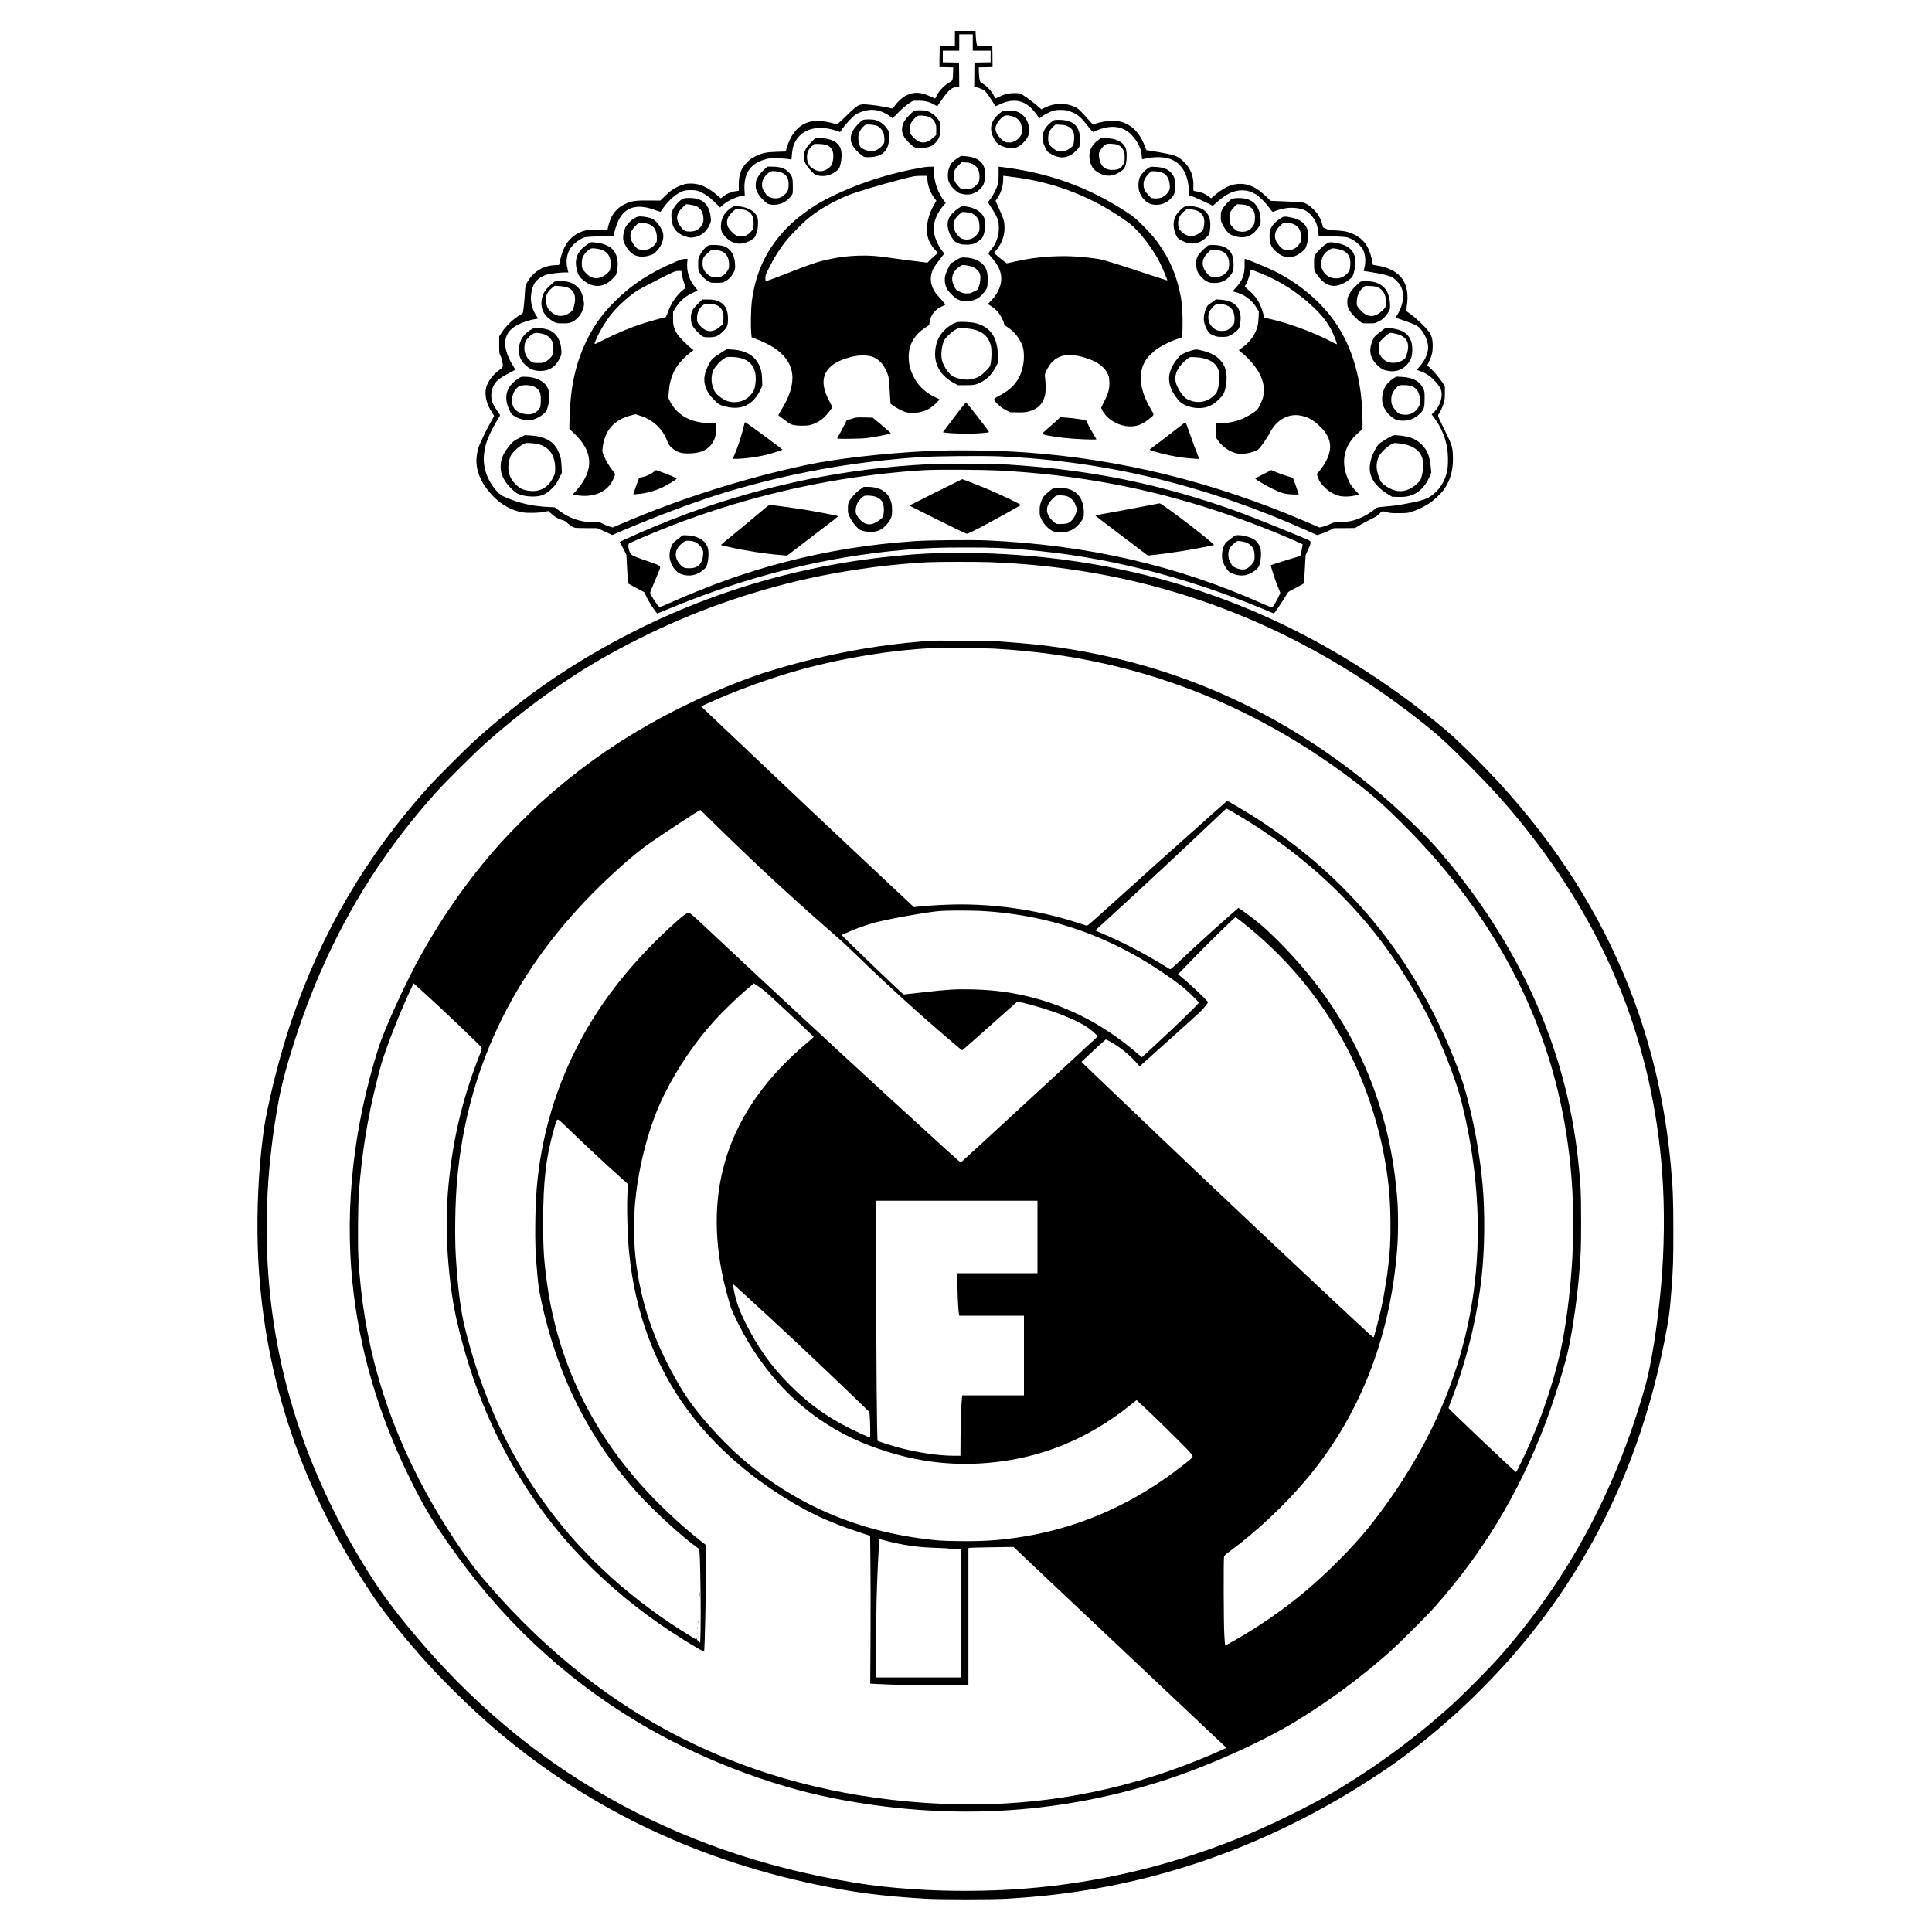 <?xml version="1.0" standalone="no"?>
<!DOCTYPE svg PUBLIC "-//W3C//DTD SVG 20010904//EN"
 "http://www.w3.org/TR/2001/REC-SVG-20010904/DTD/svg10.dtd">
<svg version="1.0" xmlns="http://www.w3.org/2000/svg"
 width="4000pt" height="4000pt" viewBox="0 0 4000 4000"
 preserveAspectRatio="xMidYMid meet">

<g transform="translate(0,4000) scale(0.1,-0.1)"
fill="#000000" stroke="none">
<path d="M19770 39205 l0 -154 -157 -3 -158 -3 -3 -217 -2 -217 142 -3 143 -3
-3 -110 c-4 -150 -8 -165 -64 -195 -115 -64 -216 -165 -273 -277 -17 -32 -31
-60 -32 -62 -2 -2 -48 17 -103 43 -198 93 -337 99 -498 20 -80 -39 -182 -132
-242 -222 -27 -41 -39 -51 -55 -47 -154 40 -463 85 -583 85 -93 0 -145 -30
-282 -164 -63 -62 -150 -145 -193 -184 -72 -66 -80 -70 -105 -61 -66 25 -235
60 -322 65 -183 12 -339 -39 -459 -151 -108 -101 -186 -240 -237 -422 l-16
-60 -187 -6 c-220 -7 -299 -24 -441 -93 -76 -38 -110 -62 -171 -123 -127 -127
-173 -249 -173 -464 l-1 -127 -30 -4 c-16 -3 -50 -8 -74 -11 -59 -8 -176 -64
-226 -108 l-40 -35 -60 52 c-202 177 -374 256 -557 256 -103 0 -166 -14 -266
-61 -107 -49 -165 -91 -279 -202 l-92 -90 -238 2 c-260 2 -335 -7 -453 -55
-208 -84 -335 -243 -387 -481 l-16 -71 -158 5 c-239 9 -369 -19 -506 -108
-155 -101 -253 -261 -312 -509 l-27 -115 -100 -6 c-243 -15 -439 -140 -562
-359 -36 -63 -36 -67 -44 -210 -10 -189 -37 -424 -49 -428 -5 -2 -51 -31 -101
-64 -115 -75 -256 -216 -328 -327 l-55 -85 0 -175 c0 -163 2 -179 23 -218 26
-50 52 -152 52 -210 0 -39 -3 -43 -63 -86 -139 -99 -248 -244 -282 -372 -40
-155 9 -350 134 -535 17 -25 31 -47 31 -51 0 -3 -29 -57 -65 -120 -99 -172
-231 -448 -259 -541 -105 -343 -14 -656 282 -979 173 -188 389 -311 619 -355
109 -20 359 -15 473 10 l75 16 63 -59 c65 -62 151 -111 234 -131 33 -8 61 -26
97 -61 27 -26 74 -60 103 -75 52 -26 54 -26 283 -28 l230 -1 100 -44 c55 -24
125 -56 155 -71 l55 -27 220 94 c701 299 1573 624 2120 788 1336 401 2638 636
4045 731 319 21 1293 30 1641 15 2188 -96 4265 -598 6359 -1536 l211 -94 92
31 c51 16 128 49 172 72 l80 41 220 1 220 2 85 52 c47 29 150 85 230 124 111
54 155 81 184 114 58 64 64 65 153 40 68 -20 100 -23 253 -22 161 0 182 2 265
27 109 34 262 107 370 178 96 64 241 201 300 284 146 205 205 451 183 754 -11
149 -21 177 -196 534 -116 238 -116 238 -99 265 42 65 89 167 109 239 18 63
23 103 23 213 l0 135 -53 78 c-72 105 -189 244 -257 303 l-56 49 40 85 c56
116 74 195 74 315 0 139 -23 223 -81 300 -74 96 -249 266 -357 345 -55 40
-103 76 -107 79 -4 4 -1 47 7 96 79 487 -131 773 -625 849 l-75 12 -8 44 c-52
291 -154 459 -342 565 -124 70 -224 95 -410 104 -134 6 -157 10 -211 35 l-61
28 -18 66 c-32 118 -90 219 -174 302 -42 41 -104 91 -139 111 -74 43 -76 43
-482 60 l-275 12 -95 92 c-191 185 -348 260 -541 259 -177 -2 -344 -81 -549
-262 l-45 -39 -40 33 c-22 18 -68 46 -101 63 -51 25 -90 36 -209 57 -19 3 -20
10 -17 101 7 196 -55 361 -182 488 -102 101 -172 141 -303 170 -99 22 -335 65
-443 80 l-45 6 -34 87 c-132 343 -360 522 -667 522 -99 0 -250 -25 -349 -59
l-60 -20 -50 57 c-197 224 -254 279 -314 306 -113 50 -212 69 -336 63 -116 -6
-193 -26 -307 -82 l-57 -29 -88 76 c-141 120 -319 246 -361 255 -61 12 -203 7
-272 -11 -36 -9 -102 -34 -148 -57 -46 -22 -85 -39 -86 -37 -2 1 -13 25 -26
51 -49 104 -160 220 -261 272 -22 12 -29 25 -40 82 -7 37 -13 106 -13 153 l-1
85 143 3 142 3 -2 217 -3 217 -156 3 -157 2 -11 43 c-7 23 -15 93 -18 155 l-6
112 -213 0 -214 0 0 -155z m370 -85 l0 -170 185 0 185 0 0 -120 0 -120 -167
-2 -168 -3 -3 -252 -2 -251 42 -7 c24 -4 73 -20 109 -37 56 -25 74 -40 117
-96 50 -66 157 -231 165 -255 3 -8 25 -1 71 21 275 136 498 112 682 -72 38
-39 90 -101 114 -138 23 -38 45 -68 47 -68 2 0 28 17 56 39 62 45 149 90 227
117 42 14 82 19 165 18 98 -1 119 -4 195 -33 139 -52 210 -107 320 -248 52
-68 107 -135 122 -149 l26 -27 74 31 c303 126 548 95 727 -93 124 -130 200
-285 209 -423 4 -72 7 -82 22 -77 9 3 50 12 91 19 241 46 450 21 586 -69 169
-112 263 -314 280 -601 l6 -102 81 -26 c45 -15 154 -63 244 -107 l162 -80 83
74 c196 174 351 247 527 247 98 -1 181 -25 275 -80 78 -46 218 -185 289 -288
44 -63 62 -82 75 -77 214 87 384 105 579 60 89 -21 174 -80 240 -169 72 -97
103 -185 117 -328 l7 -68 151 0 c84 0 219 -5 300 -10 147 -9 149 -10 230 -52
93 -48 200 -146 236 -215 52 -103 63 -256 27 -390 l-14 -52 31 -5 c18 -3 79
-13 137 -22 184 -28 372 -74 420 -102 57 -33 139 -114 173 -172 90 -154 69
-387 -53 -590 l-47 -78 141 -47 c213 -70 314 -117 358 -165 90 -101 151 -221
171 -338 23 -140 -35 -301 -162 -449 l-70 -82 52 -17 c114 -37 209 -95 298
-184 101 -100 156 -188 165 -264 16 -131 -44 -292 -146 -397 l-59 -60 53 -70
c141 -187 236 -414 271 -644 17 -114 19 -308 5 -409 -27 -183 -116 -361 -240
-480 -133 -127 -230 -169 -520 -226 -224 -45 -369 -65 -560 -80 -120 -10 -138
-14 -165 -36 -149 -121 -314 -209 -472 -251 -77 -20 -130 -26 -248 -30 -149
-5 -150 -5 -230 -44 -44 -21 -111 -45 -148 -54 l-69 -16 -266 115 c-1927 828
-3845 1301 -5842 1441 -588 41 -1476 53 -2000 26 -912 -45 -1897 -158 -2500
-285 -1280 -271 -2613 -692 -3805 -1203 l-219 -94 -71 21 c-38 12 -99 37 -135
57 -59 32 -70 35 -123 30 -79 -7 -254 9 -349 33 -161 40 -303 110 -448 220
l-75 57 -140 7 c-266 13 -499 58 -726 140 -194 70 -250 100 -311 164 -214 224
-316 504 -287 785 24 238 109 442 334 808 2 3 -21 39 -51 80 -31 41 -71 106
-91 145 -81 165 -42 379 93 503 45 42 132 95 272 166 51 25 92 50 90 53 -2 4
-29 50 -60 103 -186 312 -197 559 -32 724 98 98 313 190 517 220 26 4 47 9 47
11 0 1 -14 23 -30 48 -129 190 -152 408 -69 631 43 114 168 208 320 239 90 18
259 36 344 36 l63 0 -14 53 c-57 212 -8 407 135 539 38 35 101 80 140 101 69
38 74 39 218 47 82 5 219 10 306 10 156 0 157 0 157 23 0 47 53 216 94 302
138 284 391 355 766 214 86 -32 105 -37 112 -25 4 8 34 50 66 93 117 157 262
279 390 326 44 16 80 21 162 21 94 0 113 -3 181 -30 111 -45 210 -114 326
-229 l101 -100 50 45 c102 92 281 176 414 195 l48 7 -6 117 c-17 320 109 525
377 615 131 44 200 51 382 37 89 -7 174 -15 188 -18 l26 -5 7 88 c14 181 58
296 153 395 169 177 456 219 767 112 l79 -27 16 24 c86 130 256 313 328 353
74 40 191 75 273 82 135 12 293 -39 417 -134 l53 -40 122 123 c80 79 155 144
212 182 l90 58 115 1 c134 0 226 -23 324 -81 32 -19 60 -34 62 -34 1 0 32 44
68 98 113 168 190 254 250 279 29 12 71 23 95 23 l42 0 -2 253 -3 252 -167 3
-168 2 0 120 0 120 170 0 170 0 0 170 0 170 140 0 140 0 0 -170z"/>
<path d="M18952 37713 c-25 -3 -53 -24 -116 -86 -91 -91 -126 -144 -151 -231
-32 -110 8 -226 117 -333 104 -104 142 -127 213 -131 77 -5 189 12 249 38 68
29 139 100 172 173 25 55 28 76 32 187 l4 125 -42 62 c-52 79 -108 127 -189
166 -55 26 -76 30 -160 33 -53 1 -111 0 -129 -3z m267 -127 c68 -25 111 -63
140 -125 23 -50 26 -68 25 -156 l-1 -100 -58 -52 c-153 -140 -285 -137 -419 8
-57 62 -64 75 -70 122 -12 96 22 193 91 258 72 68 80 71 168 66 44 -3 100 -12
124 -21z"/>
<path d="M20715 37668 c-209 -155 -251 -345 -123 -561 47 -81 95 -116 211
-152 159 -50 268 -26 377 84 88 88 130 169 130 247 -1 181 -84 326 -225 391
-53 24 -75 28 -185 31 l-125 4 -60 -44z m217 -69 c68 -15 115 -39 155 -81 45
-47 65 -101 71 -195 4 -75 3 -85 -22 -126 -50 -86 -148 -147 -235 -147 -85 0
-110 11 -176 75 -73 70 -115 147 -115 211 0 63 50 154 122 219 68 61 93 67
200 44z"/>
<path d="M17874 37519 c-49 -14 -189 -167 -227 -247 -43 -90 -45 -180 -5 -265
30 -63 123 -167 202 -225 49 -36 52 -37 140 -36 291 1 426 138 426 433 0 79
-3 91 -29 133 -67 106 -150 173 -250 202 -59 17 -205 20 -257 5z m284 -124
c56 -23 118 -95 137 -158 8 -28 15 -83 15 -123 0 -71 -1 -75 -43 -126 -29 -36
-64 -64 -108 -87 -59 -30 -69 -33 -136 -29 -69 5 -145 32 -196 72 -30 23 -57
118 -57 198 0 90 28 155 95 227 34 36 55 51 78 53 57 5 171 -9 215 -27z"/>
<path d="M21780 37484 c-112 -87 -161 -156 -186 -256 -22 -90 -7 -177 49 -289
39 -76 47 -85 107 -121 199 -119 372 -99 531 63 66 67 67 70 74 134 37 343
-104 506 -440 504 -88 0 -91 -1 -135 -35z m315 -93 c104 -46 144 -111 145
-233 0 -42 -5 -100 -11 -128 -10 -47 -17 -56 -71 -96 -140 -103 -269 -94 -389
26 -57 57 -73 106 -67 206 6 86 41 157 108 216 l45 40 95 -4 c69 -4 109 -11
145 -27z"/>
<path d="M16796 37058 c-113 -114 -151 -190 -151 -303 0 -70 4 -87 33 -142 31
-61 138 -185 193 -223 15 -11 58 -24 96 -30 129 -18 248 17 357 105 52 43 54
46 77 137 29 117 31 240 5 317 -48 140 -206 220 -434 221 l-93 0 -83 -82z
m273 -49 c122 -26 185 -105 184 -233 0 -111 -25 -194 -71 -234 -128 -113 -254
-115 -389 -5 -54 44 -85 121 -85 213 -1 88 28 154 97 220 l54 50 80 0 c44 0
102 -5 130 -11z"/>
<path d="M22733 37097 c-175 -129 -223 -311 -137 -521 30 -72 91 -127 198
-177 128 -60 263 -46 392 40 81 54 98 76 120 151 28 97 27 288 -2 351 -60 129
-207 198 -420 199 l-92 0 -59 -43z m358 -82 c72 -9 131 -52 165 -122 26 -51
29 -69 29 -153 0 -85 -3 -100 -27 -140 -44 -75 -76 -99 -149 -111 -212 -35
-336 59 -355 272 -6 60 -4 71 22 119 16 29 48 72 72 96 54 52 90 58 243 39z"/>
<path d="M19835 36732 c-115 -75 -150 -114 -181 -199 -24 -64 -29 -94 -29
-168 0 -82 3 -97 33 -157 22 -45 52 -85 97 -127 81 -75 104 -87 195 -102 125
-21 237 11 325 92 76 70 102 122 116 227 39 292 -95 447 -406 468 l-90 6 -60
-40z m300 -127 c101 -49 145 -131 145 -267 0 -89 -17 -126 -87 -189 -61 -55
-117 -73 -215 -67 l-82 5 -52 55 c-74 80 -99 137 -99 223 0 91 20 132 104 214
l66 64 82 -6 c63 -4 97 -12 138 -32z"/>
<path d="M15835 36503 c-65 -55 -139 -148 -168 -213 -14 -31 -20 -68 -21 -120
-1 -69 3 -83 37 -153 28 -57 58 -97 118 -156 73 -73 85 -81 137 -92 171 -35
347 36 448 183 29 41 29 42 29 192 -1 173 -11 210 -86 290 -73 80 -180 116
-343 116 l-94 0 -57 -47z m265 -54 c167 -27 243 -131 226 -312 -8 -84 -20
-110 -84 -169 -86 -80 -196 -97 -312 -47 -35 15 -55 34 -87 82 -54 79 -65 109
-66 179 0 76 37 151 109 217 66 61 100 69 214 50z"/>
<path d="M19130 36538 c-726 -122 -1398 -342 -2021 -659 -325 -166 -672 -429
-896 -681 -374 -419 -578 -877 -649 -1453 -18 -152 -24 -499 -10 -645 l8 -85
91 -33 c125 -46 276 -120 367 -179 461 -303 509 -731 146 -1307 -31 -49 -53
-92 -49 -96 4 -4 63 -48 129 -97 109 -81 128 -92 190 -104 88 -17 263 -18 334
0 99 24 210 84 289 157 70 65 171 194 171 219 0 6 -20 47 -45 91 -55 96 -102
215 -122 309 -59 277 93 485 437 599 147 48 246 67 364 67 173 0 278 -43 382
-154 60 -65 124 -187 147 -282 9 -34 21 -169 28 -307 7 -136 15 -251 18 -256
11 -17 142 -100 215 -136 92 -46 167 -60 287 -53 116 6 236 44 323 102 55 36
186 159 186 174 0 4 -33 22 -74 40 -155 68 -310 194 -399 325 -58 86 -124 232
-141 312 -74 351 32 619 319 809 l81 53 11 67 c27 156 121 269 275 331 27 10
48 23 48 28 0 10 -67 91 -152 183 -124 134 -173 303 -133 458 23 88 54 142
164 284 l101 131 -52 67 c-98 129 -168 318 -168 450 1 154 80 338 209 485 l41
46 -33 43 c-127 167 -202 377 -214 597 l-6 112 -71 -1 c-39 -1 -96 -6 -126
-11z m70 -225 c1 -139 55 -295 141 -409 l46 -61 -24 -39 c-114 -184 -173 -378
-173 -568 0 -152 62 -295 181 -422 l48 -50 -95 -84 c-52 -45 -99 -91 -105
-101 -8 -15 -18 -18 -47 -14 -20 3 -131 17 -247 31 -115 14 -315 40 -444 59
-315 47 -478 59 -701 52 -217 -7 -379 -26 -584 -68 -258 -53 -368 -90 -1001
-337 -201 -79 -334 -126 -340 -120 -5 5 -10 34 -9 66 0 51 8 73 82 217 170
334 323 546 577 800 188 189 308 287 502 411 129 82 356 200 506 263 197 82
689 231 1157 351 260 67 268 68 398 69 l132 1 0 -47z"/>
<path d="M20675 36397 c0 -114 -5 -168 -18 -217 -25 -91 -98 -235 -156 -306
l-48 -61 54 -84 c153 -238 173 -292 173 -459 0 -153 -56 -312 -152 -429 -78
-97 -78 -81 -6 -163 148 -169 208 -300 208 -450 0 -158 -86 -335 -234 -477
l-45 -45 72 -46 c40 -25 95 -72 124 -103 55 -60 128 -193 139 -253 5 -29 17
-41 75 -79 129 -84 231 -206 296 -355 73 -169 50 -468 -52 -670 -85 -169 -215
-290 -430 -401 -118 -61 -119 -67 -18 -167 59 -58 100 -88 167 -122 l89 -45
141 -3 c100 -3 162 1 215 12 200 42 323 156 366 338 18 75 19 242 4 353 -11
79 -11 81 19 146 82 181 185 277 347 324 89 26 256 16 401 -24 284 -78 451
-189 528 -351 26 -56 31 -78 34 -166 6 -138 -18 -230 -105 -403 l-66 -135 32
-62 c89 -172 316 -308 536 -321 157 -9 275 32 416 145 125 100 121 85 53 199
-238 399 -280 744 -123 1010 49 82 170 201 272 268 104 67 255 140 389 186
l97 34 8 65 c12 99 8 502 -6 615 -54 435 -195 827 -420 1167 -117 177 -208
287 -385 464 -155 156 -186 181 -331 277 -805 527 -1627 823 -2615 941 l-45 5
0 -152z m385 -73 c642 -90 1235 -290 1800 -607 166 -93 480 -301 561 -371 206
-180 453 -507 596 -791 48 -93 156 -355 150 -361 -2 -2 -152 46 -333 106 -181
61 -484 160 -674 220 -302 95 -363 112 -490 129 -321 44 -607 57 -883 42 -307
-18 -492 -43 -784 -108 l-162 -35 -83 64 c-46 36 -104 85 -131 109 l-47 44 50
60 c117 138 178 323 167 501 -7 108 -16 137 -112 351 l-73 165 44 66 c73 109
114 244 114 380 l0 72 58 -6 c31 -3 136 -17 232 -30z"/>
<path d="M23788 36530 c-63 -34 -155 -128 -184 -186 -39 -79 -45 -214 -16
-310 39 -126 153 -242 259 -264 146 -31 283 8 384 110 72 71 85 98 99 199 21
151 -10 272 -89 351 -76 75 -164 107 -321 115 -83 5 -100 3 -132 -15z m253
-96 c109 -35 169 -128 177 -272 4 -82 4 -83 -32 -138 -65 -97 -159 -141 -281
-131 l-70 6 -56 59 c-77 82 -104 140 -103 222 0 50 7 77 28 119 33 63 109 148
139 155 36 7 149 -4 198 -20z"/>
<path d="M14136 35885 c-68 -36 -156 -133 -207 -228 -31 -58 -31 -62 -27 -161
11 -209 97 -327 287 -391 85 -29 134 -31 216 -10 127 33 223 116 283 244 32
71 34 79 28 147 -19 211 -106 340 -263 393 -79 27 -270 30 -317 6z m263 -147
c106 -40 164 -135 165 -273 0 -59 -4 -78 -27 -117 -55 -94 -138 -142 -247
-142 -95 -1 -127 13 -180 77 -129 158 -121 291 28 428 l67 61 70 -7 c38 -4 94
-16 124 -27z"/>
<path d="M25511 35884 c-52 -22 -173 -151 -207 -220 -26 -52 -29 -70 -29 -150
0 -84 3 -95 37 -165 20 -40 60 -102 89 -136 45 -53 62 -65 122 -88 229 -85
406 -27 537 176 36 55 40 69 40 123 -2 263 -117 426 -330 466 -78 15 -219 12
-259 -6z m326 -144 c118 -52 160 -144 142 -307 -6 -59 -14 -82 -40 -118 -61
-84 -142 -121 -245 -112 -78 8 -108 23 -161 80 -69 74 -78 99 -78 208 0 96 0
97 39 153 22 32 58 73 80 93 l41 35 87 -5 c57 -4 104 -13 135 -27z"/>
<path d="M15142 35700 c-121 -78 -193 -185 -211 -312 -15 -104 -2 -176 42
-236 78 -106 174 -172 278 -192 91 -18 215 13 316 79 63 41 70 53 110 186 23
81 23 235 -1 289 -56 125 -205 203 -419 218 -54 4 -63 2 -115 -32z m313 -59
c108 -48 149 -123 148 -268 -1 -75 -5 -99 -21 -125 -31 -49 -92 -105 -134
-123 -47 -19 -158 -20 -204 0 -45 19 -144 119 -169 171 -55 116 -16 230 117
341 l43 35 85 -4 c59 -3 100 -11 135 -27z"/>
<path d="M19846 35690 c-89 -58 -169 -143 -201 -212 -48 -103 -30 -240 47
-372 55 -92 76 -113 146 -142 59 -25 80 -28 172 -29 126 0 184 19 275 93 54
43 61 53 83 122 32 100 40 237 18 311 -41 142 -184 238 -400 267 l-68 9 -72
-47z m256 -100 c56 -16 119 -69 147 -125 21 -40 27 -67 29 -142 4 -85 2 -97
-22 -137 -54 -92 -141 -146 -235 -146 -80 0 -127 19 -174 69 -151 161 -141
328 27 463 l51 40 70 -5 c39 -4 87 -11 107 -17z"/>
<path d="M24509 35711 c-64 -43 -142 -128 -173 -188 -50 -101 -51 -232 0 -360
34 -88 52 -106 149 -154 179 -89 348 -62 494 79 58 57 59 57 71 140 34 225
-26 380 -175 452 -56 27 -146 48 -240 55 -77 6 -81 5 -126 -24z m265 -69 c139
-54 187 -167 147 -350 -13 -59 -17 -65 -72 -106 -143 -108 -282 -96 -403 34
-38 40 -45 55 -51 104 -17 133 28 235 140 318 38 29 43 30 116 24 42 -3 97
-14 123 -24z"/>
<path d="M13145 35487 c-79 -42 -165 -128 -198 -198 -31 -66 -51 -173 -45
-237 9 -90 92 -227 178 -296 94 -75 228 -90 377 -42 75 24 86 32 141 91 102
111 150 239 132 352 -17 107 -133 269 -225 313 -51 25 -176 49 -250 49 -37 0
-65 -8 -110 -32z m285 -126 c114 -43 170 -138 170 -285 0 -80 -2 -87 -33 -128
-73 -96 -181 -138 -301 -117 -61 10 -69 15 -110 61 -88 101 -121 196 -97 285
14 50 70 127 131 178 45 37 46 37 115 32 38 -3 95 -15 125 -26z"/>
<path d="M26500 35472 c-88 -57 -153 -126 -189 -202 -22 -48 -26 -68 -26 -155
0 -150 26 -219 115 -306 180 -176 381 -179 572 -8 51 44 61 59 80 122 19 59
23 95 23 197 0 116 -2 129 -27 175 -54 103 -152 168 -298 198 -159 33 -166 33
-250 -21z m248 -101 c124 -38 182 -120 190 -266 4 -68 1 -88 -16 -122 -66
-128 -177 -182 -314 -154 -48 10 -63 20 -108 66 -28 30 -63 81 -78 112 -54
117 -25 222 91 329 57 53 60 54 117 54 32 0 85 -8 118 -19z"/>
<path d="M12158 34940 c-179 -118 -257 -271 -229 -456 17 -116 54 -201 109
-253 159 -150 334 -189 496 -112 46 22 94 57 143 105 68 64 76 77 89 131 44
187 24 344 -60 458 -57 78 -208 148 -347 162 -35 3 -78 8 -94 11 -24 3 -47 -6
-107 -46z m212 -91 c206 -33 294 -155 269 -374 -9 -79 -10 -80 -62 -129 -110
-104 -238 -134 -344 -80 -69 34 -169 141 -180 191 -15 69 -8 175 14 224 24 53
73 111 127 151 43 31 72 34 176 17z"/>
<path d="M27447 34943 c-76 -50 -196 -174 -223 -230 -15 -31 -18 -62 -18 -168
0 -148 2 -155 90 -270 179 -237 389 -256 646 -58 54 41 59 49 84 126 35 109
45 279 20 359 -45 140 -159 225 -353 262 -156 30 -172 28 -246 -21z m248 -98
c192 -36 274 -139 262 -325 -7 -108 -21 -143 -81 -198 -69 -63 -125 -85 -216
-85 -124 0 -223 61 -277 171 -24 49 -28 69 -27 137 1 125 58 223 168 285 59
34 68 35 171 15z"/>
<path d="M14664 34917 c-52 -24 -132 -115 -172 -196 -36 -73 -37 -77 -37 -190
0 -108 2 -120 29 -174 33 -65 107 -139 181 -183 48 -28 55 -29 170 -29 113 0
123 2 178 29 71 36 136 104 176 184 26 52 31 73 31 135 0 208 -80 351 -228
408 -73 28 -279 38 -328 16z m257 -112 c113 -39 171 -131 173 -275 1 -83 0
-86 -39 -145 -26 -38 -58 -70 -89 -90 -46 -28 -56 -30 -140 -30 -104 1 -133
12 -198 77 -58 58 -82 118 -82 203 0 107 14 135 107 216 l82 71 70 -6 c39 -3
91 -13 116 -21z"/>
<path d="M25022 34923 c-27 -5 -173 -148 -215 -209 -52 -77 -58 -217 -15 -332
25 -67 117 -167 189 -206 42 -23 68 -30 138 -34 150 -8 265 42 350 152 61 79
71 111 71 230 0 231 -87 349 -287 391 -64 14 -180 18 -231 8z m262 -119 c115
-40 174 -146 163 -297 -4 -68 -10 -86 -35 -121 -69 -94 -181 -139 -301 -118
-61 10 -69 15 -109 59 -139 156 -135 305 11 445 l62 61 80 -6 c44 -3 102 -14
129 -23z"/>
<path d="M19791 34610 c-52 -33 -97 -60 -101 -60 -15 0 -108 -199 -120 -256
-19 -90 -8 -182 29 -259 36 -72 120 -163 205 -219 113 -75 289 -74 428 1 57
31 143 119 183 187 27 46 29 60 33 169 5 132 -6 204 -43 277 -68 135 -240 220
-445 219 -74 0 -76 0 -169 -59z m301 -120 c97 -26 178 -96 199 -172 16 -59 6
-169 -23 -248 l-23 -65 -79 -40 c-70 -36 -86 -40 -150 -40 -60 0 -81 5 -136
32 -87 43 -95 50 -129 123 -76 160 -35 300 120 404 47 31 51 32 114 25 36 -5
84 -13 107 -19z"/>
<path d="M14000 34586 c-525 -220 -918 -474 -1261 -816 -252 -251 -416 -473
-563 -759 -249 -487 -365 -988 -383 -1658 l-6 -232 98 -93 c403 -380 418 -763
47 -1183 l-70 -80 51 -12 c86 -20 207 -26 294 -14 255 36 419 158 504 374 l27
70 -59 80 c-75 100 -128 190 -175 297 -34 77 -36 87 -29 149 38 380 237 606
612 696 l72 18 88 -28 c273 -85 470 -269 569 -531 24 -62 39 -86 84 -128 109
-101 210 -132 395 -123 194 10 311 53 404 152 91 96 131 211 131 381 l0 91
-116 1 c-353 5 -602 114 -770 335 -26 34 -61 91 -77 126 l-30 64 11 138 c18
209 72 371 173 521 55 82 175 206 267 275 l72 54 -57 44 c-70 52 -237 223
-280 285 -17 25 -43 79 -59 120 -26 69 -28 87 -29 210 l0 135 39 64 c107 174
236 279 453 367 22 9 21 11 -31 73 -126 148 -185 332 -167 524 l6 67 -55 -1
c-43 0 -83 -12 -180 -53z m118 -273 c10 -64 46 -184 76 -254 5 -11 -9 -28 -50
-60 -128 -99 -250 -276 -314 -455 -38 -109 -38 -109 -76 -118 -99 -21 -372
-100 -489 -139 -283 -96 -504 -190 -782 -331 -206 -105 -195 -108 -131 39 72
164 198 370 309 506 131 161 335 348 513 470 44 30 242 136 440 236 357 180
362 182 427 183 l65 0 12 -77z"/>
<path d="M25768 34527 c6 -203 -44 -338 -176 -478 -41 -44 -73 -81 -71 -83 2
-1 30 -8 62 -15 32 -7 99 -33 150 -58 111 -56 222 -161 287 -271 l43 -73 -6
-127 c-5 -138 -25 -218 -80 -327 -57 -114 -158 -225 -274 -303 -29 -19 -53
-38 -53 -42 0 -4 28 -29 62 -56 143 -112 299 -298 373 -444 75 -149 101 -310
71 -450 -9 -44 -36 -117 -66 -177 -49 -99 -54 -105 -128 -158 -210 -149 -436
-224 -689 -228 l-106 -2 6 -148 5 -149 37 -54 c99 -143 265 -253 417 -275 114
-17 278 13 398 71 46 22 192 226 277 387 122 231 358 366 585 334 177 -25 298
-90 453 -246 99 -98 152 -185 180 -291 45 -173 -22 -381 -189 -590 l-72 -90
22 -68 c28 -82 73 -145 166 -231 79 -73 195 -135 286 -154 99 -20 238 -13 359
20 l43 12 -75 79 c-84 89 -112 132 -160 246 -157 372 -72 714 240 972 l65 54
0 140 c-1 863 -205 1579 -608 2131 -289 397 -719 753 -1202 995 -161 81 -594
260 -629 260 -3 0 -5 -51 -3 -113z m307 -174 c419 -163 802 -409 1136 -730
174 -167 289 -320 374 -498 49 -102 101 -243 92 -251 -3 -3 -47 17 -99 45
-373 201 -956 413 -1349 491 -55 11 -57 12 -64 48 -13 71 -57 198 -91 262 -64
122 -132 201 -277 322 l-28 23 30 55 c35 62 76 182 86 253 9 56 -9 58 190 -20z"/>
<path d="M11484 34170 c-11 -4 -60 -46 -109 -92 -67 -63 -95 -97 -115 -143
-89 -196 -60 -381 81 -508 33 -30 88 -70 122 -88 61 -33 64 -34 187 -34 107 0
133 4 183 24 136 54 261 239 258 383 -2 69 -32 191 -61 249 -54 105 -166 185
-290 209 -63 12 -227 12 -256 0z m241 -114 c166 -51 218 -190 155 -413 -22
-76 -49 -104 -144 -153 -117 -60 -241 -34 -346 71 -39 39 -54 64 -70 115 -47
154 -13 266 113 366 l52 41 95 -6 c52 -3 118 -13 145 -21z"/>
<path d="M28171 34169 c-13 -5 -63 -49 -111 -98 -67 -68 -97 -107 -126 -167
-36 -71 -39 -85 -39 -159 0 -71 4 -88 34 -150 37 -75 154 -202 240 -260 43
-29 47 -30 171 -30 126 0 126 0 202 38 85 41 155 110 207 201 28 48 31 62 31
138 0 99 -27 216 -67 289 -54 100 -172 178 -303 198 -80 13 -207 13 -239 0z
m355 -118 c123 -54 185 -184 167 -356 -6 -57 -9 -63 -68 -121 -149 -146 -289
-155 -426 -27 -28 26 -65 67 -81 91 -29 41 -30 48 -26 130 4 112 43 197 121
268 l52 46 105 -4 c79 -4 118 -10 156 -27z"/>
<path d="M14452 33713 c-120 -119 -147 -174 -147 -298 0 -121 28 -178 146
-297 97 -98 111 -104 244 -101 118 2 183 29 266 112 96 96 110 128 111 260 1
175 -42 278 -144 345 -72 48 -149 66 -280 66 l-108 0 -88 -87z m349 -19 c79
-22 132 -69 159 -142 19 -49 21 -72 17 -157 l-4 -99 -53 -48 c-147 -136 -284
-138 -412 -6 -72 74 -81 97 -76 192 6 109 52 201 128 252 29 20 47 24 109 24
41 0 101 -7 132 -16z"/>
<path d="M25105 33752 c-38 -28 -80 -59 -92 -69 -29 -23 -68 -121 -84 -207
-20 -108 10 -229 84 -339 27 -40 44 -52 107 -79 68 -29 84 -32 180 -33 97 0
110 2 170 31 36 17 93 56 127 87 57 54 61 61 71 120 21 119 23 155 12 222 -31
195 -163 294 -415 311 l-90 6 -70 -50z m214 -52 c162 -27 241 -128 241 -307 0
-60 -4 -80 -24 -111 -30 -48 -89 -100 -135 -120 -50 -21 -168 -19 -212 3 -114
58 -173 150 -172 269 1 89 15 120 88 203 67 75 92 82 214 63z"/>
<path d="M19830 33332 c-92 -15 -236 -113 -326 -222 -94 -115 -144 -269 -144
-444 1 -258 143 -469 410 -607 l65 -34 160 0 c131 0 170 3 215 19 189 65 312
175 412 369 l38 72 0 132 c0 402 -158 627 -490 699 -77 17 -277 26 -340 16z
m189 -132 c288 -26 444 -141 497 -367 18 -78 15 -266 -7 -367 -11 -54 -19 -66
-98 -146 -90 -92 -155 -133 -260 -164 -107 -32 -276 -13 -403 43 -91 41 -203
195 -243 335 -26 89 -16 254 21 361 23 68 37 90 93 148 75 78 181 153 226 160
52 7 57 7 174 -3z"/>
<path d="M10991 33173 c-93 -56 -167 -131 -200 -205 -86 -190 -62 -373 66
-505 103 -105 191 -143 337 -143 179 0 308 85 394 259 33 68 37 83 35 148 -5
205 -87 360 -229 429 -60 29 -181 53 -274 54 -58 0 -73 -4 -129 -37z m257 -88
c161 -48 234 -183 202 -375 -11 -65 -17 -79 -56 -120 -24 -26 -67 -60 -96 -76
-49 -27 -61 -29 -153 -29 -87 0 -105 3 -137 23 -92 57 -152 167 -152 277 0 39
6 89 13 113 16 58 85 140 151 180 51 31 59 33 116 28 34 -4 84 -13 112 -21z"/>
<path d="M28571 33124 c-102 -78 -116 -93 -142 -148 -102 -220 -71 -390 98
-546 79 -72 126 -95 221 -111 137 -23 271 19 365 113 95 95 127 178 127 335 0
273 -151 413 -470 438 l-85 6 -114 -87z m334 -36 c222 -50 297 -197 219 -428
-29 -82 -31 -86 -84 -118 -69 -41 -116 -54 -201 -54 -113 0 -212 62 -267 166
-23 44 -27 64 -27 136 0 51 6 98 14 118 8 20 55 70 110 119 107 94 99 92 236
61z"/>
<path d="M14910 32685 c-74 -46 -150 -101 -167 -122 -52 -60 -129 -221 -148
-308 -42 -189 19 -364 185 -531 96 -96 118 -110 237 -140 332 -86 578 32 729
350 l37 77 -5 137 c-5 112 -10 152 -32 219 -80 248 -281 380 -601 397 l-100 6
-135 -85z m384 -90 c264 -50 382 -231 347 -533 -14 -124 -40 -179 -128 -268
-114 -116 -306 -154 -469 -93 -75 28 -185 110 -228 168 -97 132 -112 352 -34
490 42 73 129 165 202 213 57 37 62 38 147 38 48 0 121 -7 163 -15z"/>
<path d="M24671 32744 c-46 -13 -116 -40 -156 -58 -60 -28 -82 -45 -130 -102
-151 -183 -207 -353 -171 -523 27 -126 100 -258 208 -372 80 -85 265 -144 428
-137 149 7 255 55 378 172 91 86 120 134 141 233 52 242 29 414 -74 550 -79
106 -209 184 -377 227 -142 37 -154 37 -247 10z m252 -163 c214 -55 316 -171
325 -369 5 -96 -6 -170 -39 -284 -17 -57 -27 -73 -79 -121 -155 -144 -354
-170 -550 -72 -88 44 -217 240 -240 365 -31 164 56 327 255 480 40 30 40 30
145 25 58 -2 140 -13 183 -24z"/>
<path d="M10713 32151 c-238 -167 -291 -376 -164 -646 35 -76 43 -85 100 -119
90 -55 163 -78 261 -84 73 -4 96 -1 156 20 81 28 161 79 217 135 31 33 41 54
63 138 21 85 25 117 22 210 -3 95 -8 118 -31 166 -68 141 -251 229 -475 229
-78 0 -79 0 -149 -49z m250 -131 c107 -16 169 -56 213 -140 28 -52 28 -282 0
-325 -71 -113 -174 -153 -318 -126 -163 32 -243 108 -255 242 -11 121 28 231
106 302 46 42 55 44 171 55 8 1 46 -3 83 -8z"/>
<path d="M28850 32165 c-146 -99 -202 -187 -230 -360 -21 -129 25 -269 122
-371 106 -112 174 -144 308 -144 138 0 249 47 351 149 83 84 94 119 94 316 0
132 -2 143 -28 200 -72 153 -219 233 -447 242 l-115 5 -55 -37z m386 -164
c100 -45 147 -119 165 -264 11 -81 10 -85 -16 -136 -75 -149 -199 -211 -359
-181 -59 11 -70 17 -115 64 -27 29 -62 77 -77 107 -24 46 -28 66 -29 134 0 95
26 157 100 242 52 59 66 63 201 58 56 -2 95 -9 130 -24z"/>
<path d="M19895 31543 c-55 -70 -161 -210 -237 -310 l-136 -182 31 -6 c72 -12
299 -25 441 -25 224 0 488 20 482 37 -12 32 -457 604 -475 611 -3 1 -51 -55
-106 -125z"/>
<path d="M17685 31346 c-22 -8 -66 -22 -97 -31 l-57 -16 -59 -117 c-33 -64
-78 -148 -101 -186 -23 -37 -39 -71 -36 -75 12 -11 488 -6 595 7 185 23 495
84 512 101 4 4 -78 78 -183 165 l-191 159 -172 4 c-131 3 -180 0 -211 -11z"/>
<path d="M21865 31280 c-50 -45 -133 -118 -185 -162 -52 -44 -95 -85 -95 -91
0 -6 11 -17 25 -24 31 -14 230 -47 405 -68 234 -27 685 -46 685 -29 0 3 -26
47 -58 98 -31 50 -80 137 -107 193 l-50 101 -55 11 c-91 17 -269 39 -375 46
l-101 7 -89 -82z"/>
<path d="M15411 31223 c-5 -21 -22 -85 -36 -143 -33 -132 -102 -338 -160 -475
l-44 -105 67 0 c163 0 446 38 635 85 117 30 327 97 327 105 0 11 -758 570
-773 570 -4 0 -11 -17 -16 -37z"/>
<path d="M24342 31106 c-106 -84 -271 -211 -367 -282 -95 -71 -174 -131 -174
-135 -1 -6 99 -39 229 -73 220 -59 462 -99 684 -112 l117 -7 -22 54 c-64 159
-129 335 -189 509 -37 107 -71 195 -76 196 -5 2 -96 -66 -202 -150z"/>
<path d="M10755 30934 c-124 -63 -152 -87 -236 -198 -111 -146 -153 -255 -154
-396 0 -118 25 -196 97 -307 72 -110 204 -236 276 -263 88 -33 186 -50 290
-50 177 0 276 42 403 169 74 75 92 101 143 204 l59 117 -6 133 c-7 154 -23
222 -77 332 -94 194 -282 294 -580 310 l-105 5 -110 -56z m387 -129 c227 -59
351 -233 352 -495 1 -104 0 -106 -41 -193 -120 -249 -337 -337 -618 -253 -99
30 -234 165 -276 276 -35 92 -43 182 -26 283 8 48 26 108 38 135 33 68 160
190 244 235 70 38 70 38 167 33 53 -3 125 -12 160 -21z"/>
<path d="M28691 30903 c-159 -97 -168 -107 -246 -262 -79 -158 -106 -328 -71
-457 42 -158 172 -304 380 -427 l71 -42 122 -3 c147 -5 240 13 343 64 130 65
240 193 310 360 l33 79 -11 120 c-22 222 -71 345 -187 460 -109 109 -231 162
-430 185 -161 18 -154 20 -314 -77z m378 -100 c195 -39 316 -127 372 -270 33
-85 31 -252 -4 -383 -25 -94 -27 -96 -95 -161 -139 -133 -310 -187 -457 -144
-81 23 -160 65 -233 122 -54 43 -64 57 -92 127 -74 185 -77 317 -12 456 34 70
144 181 237 238 69 41 71 42 140 36 39 -3 103 -12 144 -21z"/>
<path d="M13538 30233 c-60 -50 -150 -92 -232 -109 -39 -9 -72 -16 -73 -18 -6
-5 -124 -338 -121 -340 1 -2 43 1 92 5 187 17 364 67 531 149 99 48 275 157
275 170 0 13 -158 81 -338 145 l-92 33 -42 -35z"/>
<path d="M26157 30183 c-92 -46 -167 -86 -167 -91 0 -16 203 -138 345 -207
194 -95 265 -115 428 -122 70 -3 127 -2 127 2 0 4 -28 84 -61 176 l-62 169
-41 11 c-81 20 -233 73 -317 109 l-85 37 -167 -84z"/>
<path d="M19250 30390 c-1706 -82 -3395 -426 -5010 -1020 -434 -160 -932 -366
-1313 -544 l-99 -46 20 -32 c11 -18 43 -78 70 -133 l51 -100 10 -205 c6 -113
14 -247 17 -297 l6 -92 169 -92 169 -91 49 -102 c46 -95 138 -242 195 -310
l24 -29 219 91 c1649 686 3277 1092 4933 1231 456 38 655 46 1235 46 577 0
747 -7 1225 -46 1629 -132 3294 -547 4935 -1229 l220 -92 23 29 c33 40 203
297 241 365 32 57 34 58 181 133 81 42 155 82 164 88 13 10 18 62 31 302 l16
290 55 123 c71 154 68 166 -39 211 -1178 489 -1641 662 -2322 867 -1257 378
-2420 582 -3845 675 -208 14 -1397 20 -1630 9z m1395 -130 c1619 -81 3115
-359 4599 -854 574 -191 1201 -435 1648 -639 l77 -35 -5 -39 c-9 -62 -36 -190
-43 -200 -3 -5 -53 -22 -111 -37 -58 -16 -194 -58 -303 -93 l-197 -64 6 -27
c21 -89 91 -298 135 -404 28 -67 53 -130 55 -138 5 -15 -108 -235 -143 -278
-10 -13 -27 -23 -38 -24 -11 0 -103 36 -205 82 -1752 782 -3603 1207 -5670
1301 -332 15 -1214 6 -1520 -15 -943 -66 -1758 -196 -2635 -421 -828 -212
-1572 -477 -2490 -885 -100 -45 -144 -59 -155 -53 -41 25 -190 255 -190 293 0
7 45 118 100 247 56 129 103 246 106 261 9 43 -27 66 -179 117 -284 95 -391
138 -419 168 -47 49 -77 199 -45 225 17 14 456 202 706 302 1255 501 2590 862
3921 1059 558 83 1174 145 1595 161 268 10 1126 4 1400 -10z"/>
<path d="M19370 29806 l-545 -274 583 -291 c320 -160 594 -291 607 -291 29 0
160 64 455 223 220 118 622 342 654 363 18 12 1 23 -185 113 -205 99 -438 204
-624 279 -130 53 -388 152 -395 151 -3 0 -250 -123 -550 -273z"/>
<path d="M17814 29871 c-92 -64 -195 -175 -230 -247 -26 -52 -29 -70 -29 -154
0 -89 2 -100 36 -170 41 -86 109 -179 172 -237 36 -33 58 -44 118 -58 101 -23
223 -21 294 4 108 38 218 147 275 272 25 55 27 212 5 308 -51 213 -223 330
-486 331 l-86 0 -69 -49z m262 -142 c90 -16 161 -61 193 -123 44 -86 41 -270
-5 -326 -38 -44 -140 -108 -202 -126 -71 -21 -137 -8 -204 41 -61 45 -128 133
-139 186 -12 52 4 147 36 208 23 45 91 118 130 139 26 15 112 15 191 1z"/>
<path d="M21813 29893 c-24 -5 -151 -110 -199 -165 -19 -21 -44 -71 -60 -120
-24 -69 -29 -100 -29 -183 0 -95 2 -104 37 -178 42 -88 130 -184 211 -231 41
-24 61 -29 150 -33 116 -6 182 5 265 44 70 32 176 136 220 214 29 51 32 64 32
140 -1 281 -124 455 -358 505 -62 13 -218 17 -269 7z m268 -164 c45 -11 109
-57 144 -103 15 -19 38 -66 51 -104 23 -67 23 -71 8 -123 -33 -112 -84 -182
-159 -222 -31 -16 -63 -22 -143 -25 -99 -4 -104 -3 -143 24 -22 15 -58 49 -80
75 -121 144 -109 283 37 426 54 53 69 62 106 66 51 5 129 -1 179 -14z"/>
<path d="M23720 29524 c-151 -29 -437 -83 -635 -119 -458 -83 -413 -72 -389
-94 10 -10 255 -197 544 -416 l525 -397 65 7 c165 16 484 60 675 91 214 35
614 112 627 120 31 19 -1077 868 -1126 863 -6 -1 -135 -25 -286 -55z"/>
<path d="M15839 29478 c-166 -141 -617 -515 -762 -632 -133 -107 -163 -136
-139 -136 4 0 75 -16 157 -35 316 -74 726 -138 1061 -166 l140 -12 515 393
c543 415 545 417 538 424 -9 9 -452 95 -699 135 -203 33 -466 70 -686 95 -39
5 -45 2 -125 -66z"/>
<path d="M14105 28895 c-16 -14 -62 -50 -101 -80 -58 -44 -75 -64 -97 -112
-39 -87 -54 -187 -40 -269 24 -137 118 -271 219 -313 172 -70 342 -39 486 89
55 49 57 53 77 139 25 105 27 236 6 308 -45 151 -203 248 -424 259 -92 5 -97
4 -126 -21z m287 -117 c54 -23 116 -85 149 -149 18 -37 21 -54 16 -114 -15
-189 -107 -280 -282 -280 -98 0 -128 11 -179 63 -103 104 -132 225 -80 329 36
74 142 170 191 176 60 7 134 -3 185 -25z"/>
<path d="M25509 28867 c-36 -28 -82 -63 -102 -77 -59 -40 -107 -171 -107 -293
0 -105 39 -205 123 -309 56 -70 230 -119 348 -98 102 19 220 88 279 163 49 62
75 290 46 392 -20 68 -62 134 -109 169 -80 61 -232 106 -355 106 -54 0 -61 -3
-123 -53z m279 -94 c34 -10 71 -32 102 -60 64 -57 85 -117 84 -233 0 -80 -2
-89 -32 -132 -40 -58 -105 -114 -150 -129 -56 -18 -142 -7 -215 29 -60 30 -67
37 -102 104 -31 59 -39 86 -43 145 -7 110 30 185 133 266 48 38 51 39 110 33
33 -4 84 -14 113 -23z"/>
<path d="M19505 28549 c-351 -7 -575 -21 -1015 -65 -2124 -211 -4148 -850
-5995 -1892 -984 -556 -1771 -1123 -2643 -1905 -195 -175 -813 -792 -988 -987
-1280 -1422 -2204 -2999 -2823 -4814 -220 -646 -432 -1456 -555 -2126 -28
-155 -66 -468 -96 -785 -69 -761 -79 -1629 -24 -2355 178 -2401 964 -4610
2381 -6698 242 -358 683 -901 1134 -1397 332 -366 892 -911 1289 -1256 1898
-1646 4143 -2744 6715 -3284 810 -170 1366 -242 2285 -297 287 -17 1373 -17
1660 0 632 37 1131 91 1689 182 2198 359 4303 1217 6236 2542 442 303 942 705
1437 1155 335 305 803 783 1112 1136 1602 1831 2649 3990 3150 6497 95 475
118 642 150 1075 37 487 41 621 41 1250 -1 668 -9 883 -56 1380 -318 3415
-1821 6362 -4516 8857 -154 143 -527 445 -836 676 -2594 1946 -5468 2970
-8702 3102 -340 14 -626 16 -1030 9z m1025 -189 c584 -25 1092 -70 1625 -146
2701 -382 5186 -1476 7395 -3255 260 -209 427 -364 850 -788 467 -468 776
-809 1139 -1261 1726 -2145 2683 -4540 2875 -7195 54 -739 45 -1584 -25 -2355
-70 -787 -205 -1636 -329 -2070 -628 -2206 -1630 -4049 -3076 -5660 -185 -206
-716 -739 -929 -932 -700 -634 -1450 -1194 -2285 -1705 -481 -295 -1253 -684
-1893 -955 -1496 -632 -3084 -1020 -4682 -1142 -733 -56 -1535 -60 -2270 -11
-524 36 -840 71 -1285 145 -3687 613 -6734 2343 -9080 5155 -516 618 -810
1035 -1205 1710 -368 628 -728 1378 -983 2045 -872 2287 -1074 4698 -606 7254
128 699 486 1804 868 2678 607 1390 1383 2596 2395 3723 189 210 770 789 991
987 821 736 1723 1387 2585 1865 1120 622 2247 1082 3448 1408 668 181 1300
305 2051 405 294 39 821 87 1086 99 249 12 1074 12 1340 1z"/>
<path d="M19245 26734 c-22 -3 -143 -14 -270 -25 -1024 -90 -2052 -296 -3080
-615 -732 -228 -1678 -648 -2460 -1092 -811 -461 -1515 -969 -2220 -1601 -204
-183 -666 -647 -857 -861 -626 -701 -1167 -1462 -1638 -2305 -327 -586 -755
-1523 -887 -1940 -511 -1618 -694 -3263 -538 -4830 142 -1420 551 -2797 1235
-4165 245 -490 405 -757 755 -1260 1072 -1543 2363 -2760 3919 -3695 1223
-734 2710 -1312 4067 -1579 2328 -458 4580 -341 6766 353 944 300 2076 805
2803 1250 687 421 1320 889 1920 1419 198 175 768 743 936 932 997 1124 1713
2301 2269 3730 160 412 376 1086 479 1495 87 348 196 1057 245 1610 40 443 46
582 46 1145 0 605 -9 794 -61 1275 -250 2328 -1217 4477 -2890 6425 -235 274
-750 771 -1174 1135 -2067 1773 -4434 2809 -7110 3115 -186 21 -549 52 -820
71 -158 10 -1353 21 -1435 13z m1335 -163 c823 -48 1543 -145 2270 -307 1974
-439 3799 -1324 5460 -2649 372 -297 1015 -938 1455 -1450 1660 -1932 2575
-4088 2769 -6525 30 -376 39 -677 33 -1145 -6 -450 -11 -553 -42 -940 -48
-589 -143 -1236 -240 -1631 -150 -618 -347 -1203 -594 -1772 -102 -235 -293
-633 -302 -630 -33 12 -1399 1307 -1399 1326 0 5 27 81 61 168 316 826 528
1693 624 2544 65 585 73 1339 19 1930 -69 763 -259 1693 -460 2250 -728 2011
-1936 3656 -3584 4876 -381 283 -715 502 -1136 745 -106 61 -106 61 -127 41
-12 -10 -166 -147 -342 -303 -599 -531 -1593 -1422 -2254 -2022 -150 -136
-279 -246 -286 -244 -30 12 -341 109 -435 136 -785 225 -1637 330 -2443 301
-236 -9 -529 -29 -658 -46 l-46 -6 -564 528 c-1138 1067 -2036 1913 -3163
2984 l-680 645 91 42 c586 273 1384 562 2033 737 856 230 1841 389 2644 426
223 10 1059 4 1296 -9z m4942 -3382 c1177 -683 2152 -1513 2941 -2504 470
-591 900 -1286 1222 -1975 250 -534 483 -1152 574 -1520 485 -1954 447 -3799
-114 -5530 -372 -1146 -992 -2268 -1825 -3305 -314 -390 -844 -923 -1295
-1301 -443 -372 -948 -723 -1470 -1020 -102 -59 -188 -105 -190 -102 -2 2 -10
102 -17 223 -14 237 -18 1569 -5 1617 5 19 37 49 105 99 584 432 1180 993
1632 1539 1011 1219 1625 2703 1814 4385 39 345 50 534 51 870 0 342 -8 480
-46 830 -212 1925 -1024 3607 -2414 5001 -126 127 -282 275 -345 328 -124 106
-350 280 -443 341 l-57 38 -23 -20 c-12 -10 -98 -87 -192 -169 -331 -290 -723
-648 -1017 -927 -105 -99 -173 -157 -182 -154 -7 3 -68 39 -133 80 -334 209
-797 453 -1158 610 -110 48 -213 93 -229 100 l-29 13 354 324 c687 629 1477
1366 2079 1938 151 144 278 262 282 262 4 0 62 -32 130 -71z m-10882 -95 c193
-194 821 -800 1115 -1075 522 -488 1035 -951 1530 -1379 105 -90 282 -254 395
-364 413 -404 883 -841 1359 -1265 327 -290 870 -756 882 -756 5 0 263 227
574 504 l566 503 62 -12 c215 -41 649 -174 892 -273 332 -134 503 -231 645
-364 l71 -68 -1417 -1307 c-779 -720 -1420 -1308 -1423 -1308 -8 0 -474 424
-1386 1259 -1321 1211 -2616 2412 -3829 3550 -286 270 -385 357 -406 359 -43
5 -94 -27 -215 -133 -552 -485 -1041 -1013 -1435 -1550 -670 -913 -1135 -1952
-1365 -3045 -115 -547 -164 -1022 -172 -1653 -6 -450 2 -668 38 -1062 24 -270
38 -365 84 -581 333 -1557 992 -2871 2003 -3993 327 -363 903 -889 1226 -1121
l44 -32 7 -102 c16 -240 28 -1203 20 -1554 l-7 -283 -32 24 c-20 16 -33 37
-37 58 -6 30 -7 31 -8 7 l-1 -27 -112 68 c-570 344 -1168 786 -1643 1215 -625
565 -1139 1158 -1600 1846 -649 969 -1128 2075 -1436 3315 -90 362 -149 817
-191 1480 -27 429 -15 1150 28 1615 204 2246 1129 4208 2779 5889 418 425 890
843 1191 1053 301 211 1044 698 1064 698 3 0 66 -61 140 -136z m5670 -1954
c1519 -84 2863 -583 4125 -1534 119 -89 385 -343 385 -367 0 -20 -550 -552
-950 -919 l-228 -209 -79 67 c-743 640 -1552 1045 -2453 1231 -321 66 -626 99
-995 107 -324 8 -504 -3 -1005 -61 -214 -25 -394 -45 -400 -45 -18 0 -1280
1212 -1280 1229 0 4 12 12 28 18 15 6 83 36 152 66 143 63 379 144 525 181
332 84 1084 217 1330 235 152 12 637 12 845 1z m5377 -207 c899 -706 1602
-1532 2141 -2518 490 -897 822 -1975 926 -3010 39 -383 46 -985 16 -1340 -32
-382 -96 -802 -176 -1163 -43 -191 -134 -543 -151 -585 -9 -19 -46 14 -1393
1277 -1365 1280 -2554 2406 -4095 3880 -269 258 -507 485 -528 505 l-37 37
245 229 c136 127 252 231 258 233 17 4 180 -91 285 -165 124 -88 259 -209 344
-307 l72 -85 41 37 c22 21 299 269 615 552 316 283 597 537 623 565 55 56 137
162 137 176 0 25 -387 390 -562 531 l-58 46 291 301 c286 296 883 881 899 881
5 0 53 -35 107 -77z m-16922 -1473 c342 -307 1179 -1105 1208 -1151 7 -11 -10
-67 -66 -210 -360 -927 -558 -1804 -637 -2824 -18 -222 -24 -811 -11 -1065 27
-541 96 -1096 187 -1500 304 -1351 821 -2576 1537 -3644 856 -1276 2011 -2342
3456 -3188 74 -43 136 -77 137 -75 18 18 47 1552 37 1949 l-6 267 -77 60
c-454 352 -980 853 -1357 1291 -1012 1179 -1627 2523 -1842 4025 -69 481 -86
734 -86 1300 1 863 58 1349 231 1953 44 155 52 172 77 172 12 0 74 -53 156
-133 326 -318 810 -771 1125 -1052 l167 -150 -7 -120 c-21 -321 -6 -921 32
-1305 122 -1242 542 -2361 1234 -3285 455 -608 1058 -1170 1750 -1632 618
-412 1093 -642 1815 -878 l190 -62 7 -634 c3 -349 4 -1037 1 -1530 l-6 -896
114 -7 c348 -20 953 -30 1677 -27 l242 1 0 1419 0 1418 38 7 c20 3 231 8 467
12 l430 6 680 -644 c798 -754 3632 -3427 3689 -3479 l39 -36 -59 -27 c-416
-193 -1026 -428 -1479 -569 -1633 -511 -3269 -678 -5040 -517 -3581 327 -6536
1891 -8881 4700 -311 373 -774 1078 -1108 1688 -858 1568 -1315 3158 -1407
4897 -13 252 -7 1087 10 1310 66 853 176 1540 380 2351 77 305 96 370 175 595
153 437 356 931 546 1332 l32 68 22 -19 c11 -10 93 -83 181 -162z m6933 121
c48 -33 116 -84 152 -114 101 -83 1001 -929 998 -937 -2 -3 -59 -53 -128 -111
-822 -687 -1383 -1468 -1662 -2314 -263 -798 -289 -1666 -78 -2613 34 -150
107 -420 152 -562 37 -115 229 -497 357 -710 471 -781 1057 -1374 1774 -1794
314 -183 614 -318 982 -441 737 -247 1446 -336 2190 -274 1097 90 2079 486
2965 1196 l131 105 42 -38 c123 -109 443 -417 760 -733 379 -377 382 -381 340
-429 -24 -27 -188 -156 -363 -287 -977 -729 -2085 -1192 -3250 -1359 -424 -61
-733 -80 -1215 -73 -363 4 -460 11 -800 58 -1689 232 -3128 981 -4258 2217
-308 337 -521 614 -694 903 -574 960 -879 1886 -953 2894 -13 180 -13 640 0
820 62 831 294 1721 619 2366 290 576 642 1090 1056 1543 149 162 451 455 599
581 72 61 144 122 160 137 17 15 32 28 34 28 2 0 43 -27 90 -59z m5782 -5191
l0 -750 -832 0 -831 0 6 -292 c6 -266 20 -507 32 -565 l5 -23 670 0 670 0 0
-825 0 -825 -639 0 -639 0 -6 -57 c-15 -149 -28 -501 -29 -830 l-2 -363 -131
0 c-308 0 -730 61 -1112 160 -144 38 -444 133 -471 149 -16 10 -30 1672 -31
3639 l0 1332 1670 0 1670 0 0 -750z m-6075 -1181 c635 -576 1504 -1391 2241
-2101 l351 -339 7 -52 c13 -112 19 -477 8 -477 -36 0 -472 208 -645 307 -389
223 -685 450 -1008 772 -394 394 -667 777 -931 1306 -123 245 -195 452 -233
664 -9 47 -18 97 -21 111 -5 25 -5 25 28 -6 18 -17 109 -100 203 -185z m3098
-5148 c305 -68 560 -99 887 -108 139 -3 246 -11 280 -19 30 -8 92 -14 137 -14
l83 0 0 -1325 0 -1325 -875 0 -875 0 0 688 c0 698 9 1088 35 1627 24 487 27
529 30 542 3 8 28 4 85 -13 45 -13 141 -37 213 -53z"/>
<path d="M14483 6990 c0 -47 2 -66 4 -42 2 23 2 61 0 85 -2 23 -4 4 -4 -43z"/>
<path d="M14473 6740 c0 -30 2 -43 4 -27 2 15 2 39 0 55 -2 15 -4 2 -4 -28z"/>
<path d="M14463 6565 c0 -27 2 -38 4 -22 2 15 2 37 0 50 -2 12 -4 0 -4 -28z"/>
<path d="M14453 6415 c0 -22 2 -30 4 -17 2 12 2 30 0 40 -3 9 -5 -1 -4 -23z"/>
<path d="M14442 6290 c0 -19 2 -27 5 -17 2 9 2 25 0 35 -3 9 -5 1 -5 -18z"/>
<path d="M14432 6175 c0 -16 2 -22 5 -12 2 9 2 23 0 30 -3 6 -5 -1 -5 -18z"/>
</g>
</svg>
